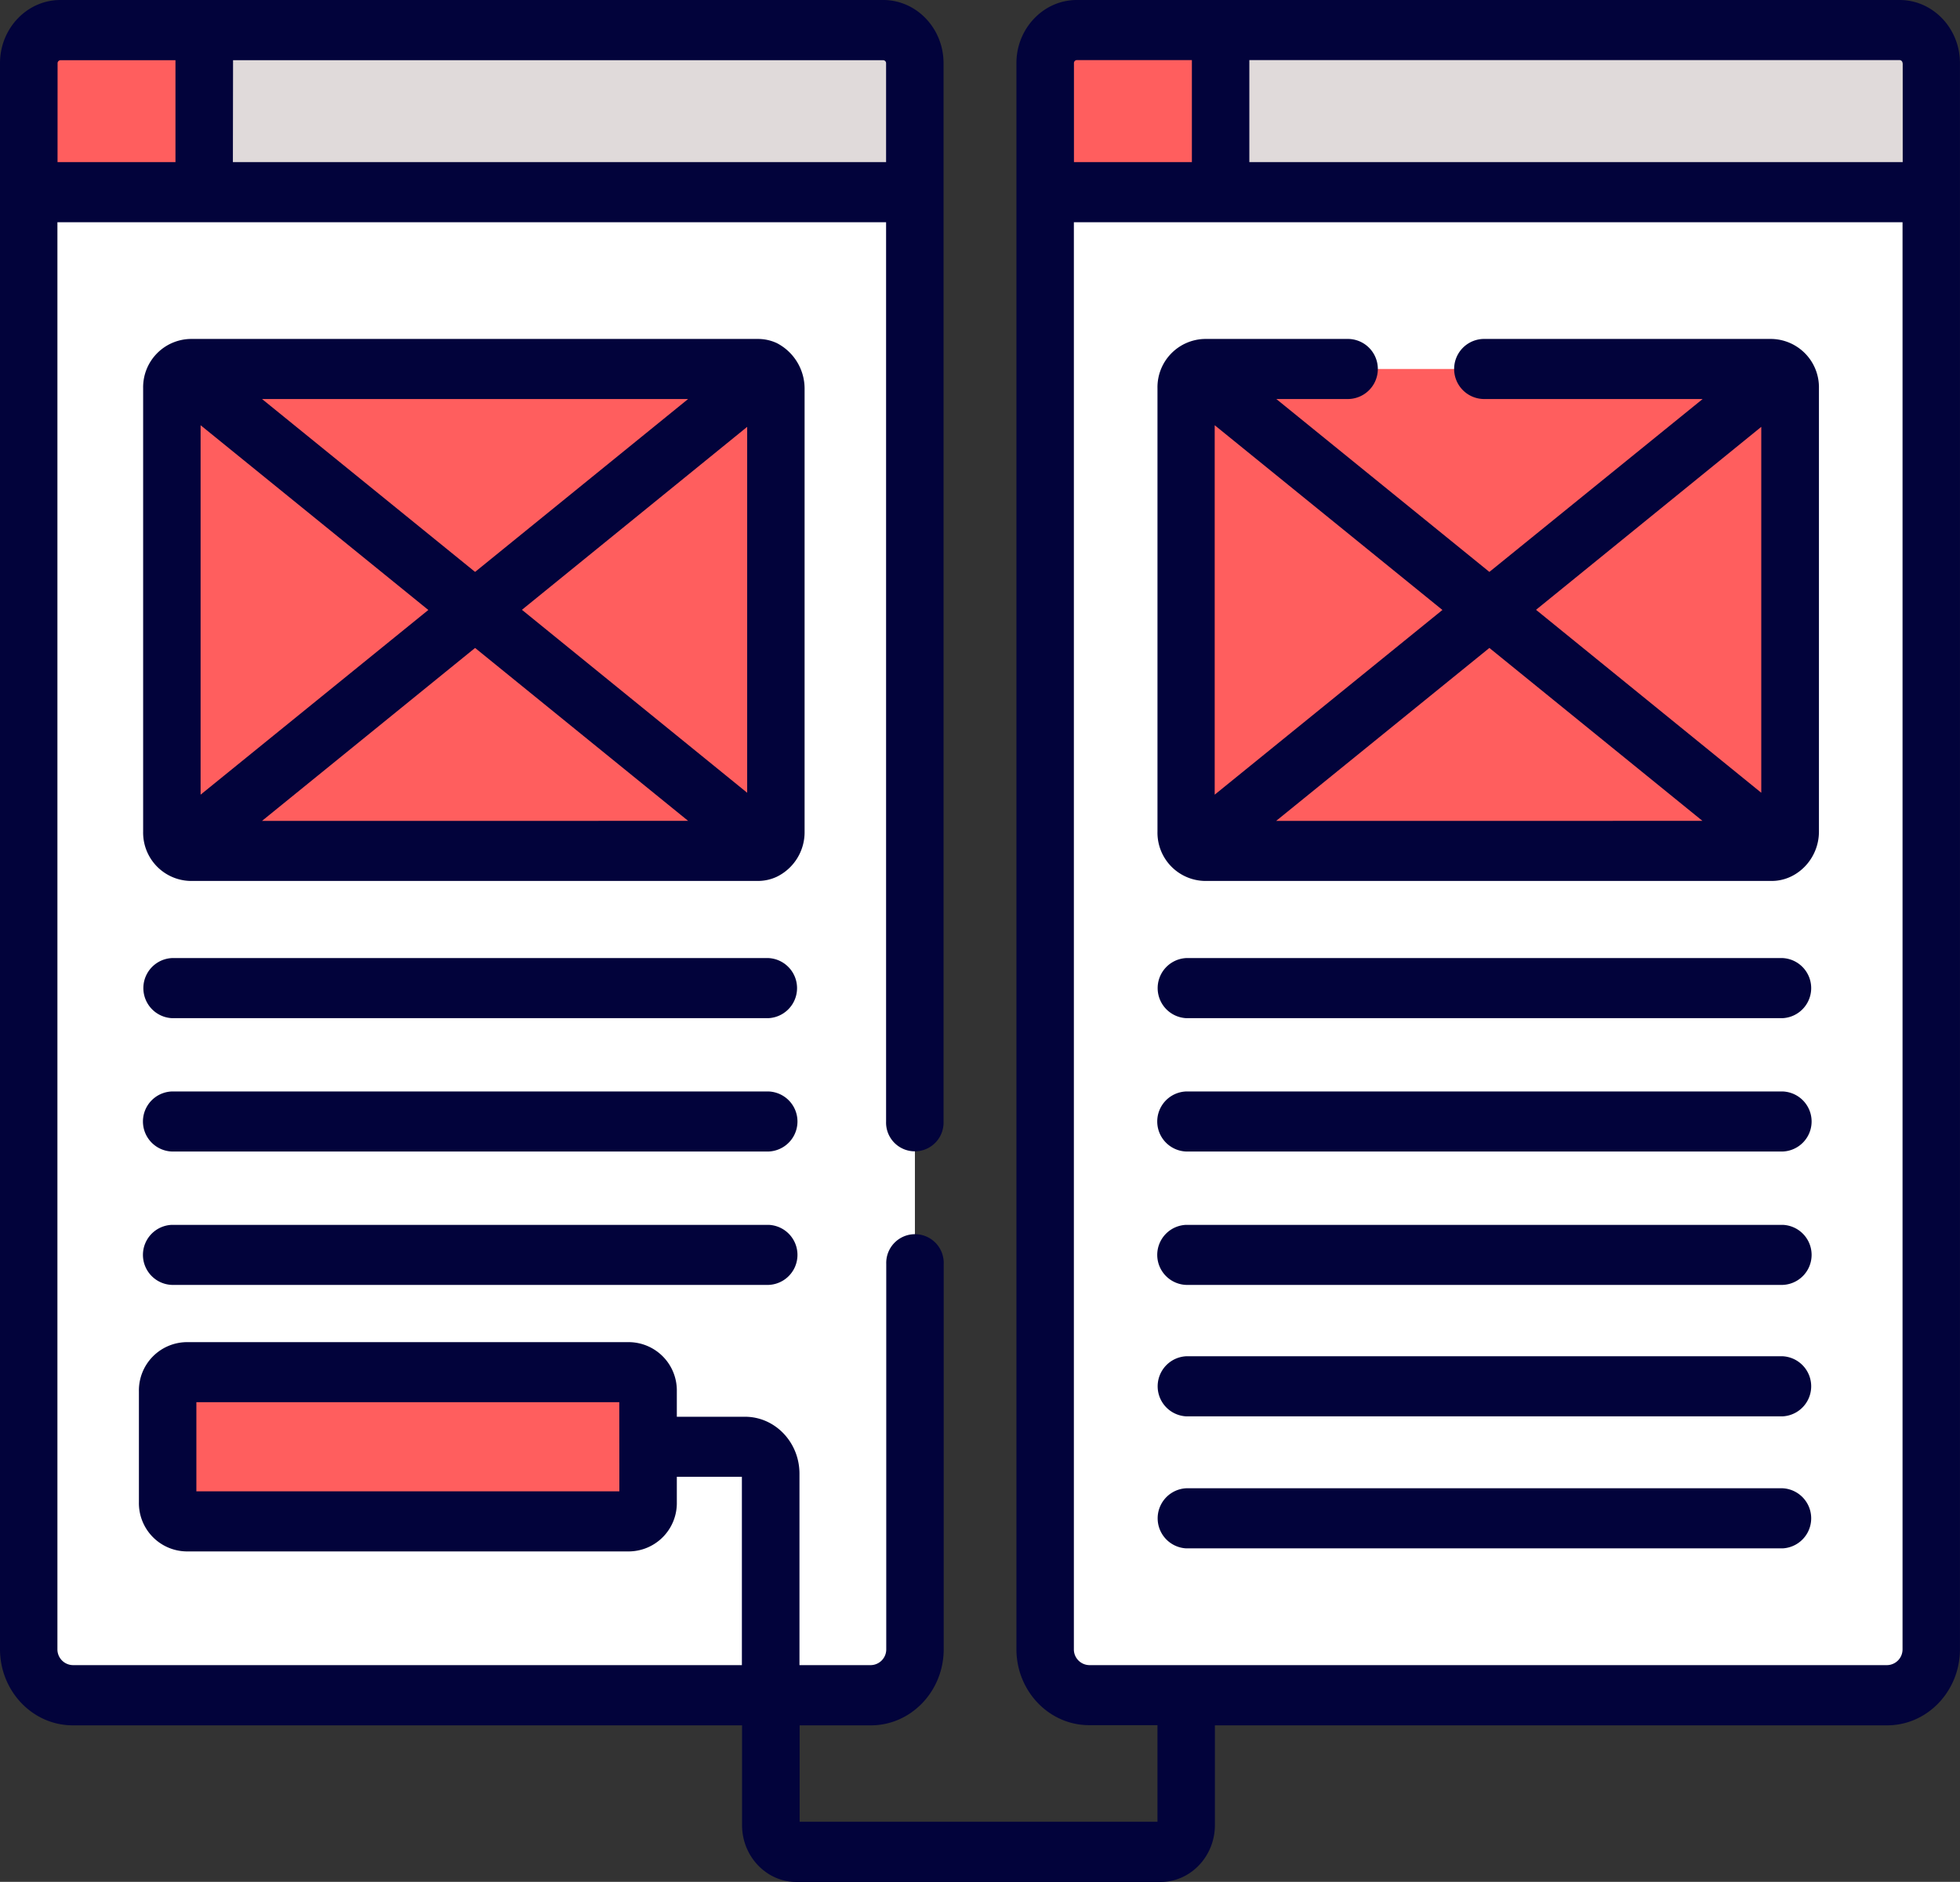<svg id="Capa_1" data-name="Capa 1" xmlns="http://www.w3.org/2000/svg" viewBox="0 0 481.99 462.87"><rect x="0" y="0" width="481.99" height="462.87" fill="#333333" stroke="none"/><defs><style>.cls-1{fill:#fff;}.cls-2{fill:#e0dada;}.cls-3{fill:#ff5e5e;}.cls-4{fill:#02033b;}</style></defs><title>image-2</title><path class="cls-1" d="M229.14,450.58H32.91a11.1,11.1,0,0,1-10.84-11.34V80.89H240V439.24a11.1,11.1,0,0,1-10.84,11.34Z" transform="translate(-15.01 -33.63)"/><path class="cls-2" d="M240,80.9H22.07V49.16A8,8,0,0,1,29.85,41H232.2A8,8,0,0,1,240,49.16Z" transform="translate(-15.01 -33.63)"/><path class="cls-3" d="M65.22,80.9H22.07V49.16A8,8,0,0,1,29.85,41H65.22Z" transform="translate(-15.01 -33.63)"/><path class="cls-1" d="M479.09,450.58H282.86A11.1,11.1,0,0,1,272,439.24V80.89H489.93V439.24a11.1,11.1,0,0,1-10.84,11.34Z" transform="translate(-15.01 -33.63)"/><path class="cls-2" d="M489.93,80.9H272V49.16A8,8,0,0,1,279.8,41H482.15a8,8,0,0,1,7.78,8.14Z" transform="translate(-15.01 -33.63)"/><path class="cls-3" d="M315.18,80.9H272V49.16A8,8,0,0,1,279.8,41h35.38Z" transform="translate(-15.01 -33.63)"/><path class="cls-3" d="M201.28,242.92H61.81a4.64,4.64,0,0,1-4.53-4.73V129.12a4.64,4.64,0,0,1,4.53-4.73H201.28a4.64,4.64,0,0,1,4.53,4.73V238.19A4.64,4.64,0,0,1,201.28,242.92Z" transform="translate(-15.01 -33.63)"/><path class="cls-3" d="M169.86,407.83H60.76a4.63,4.63,0,0,1-4.52-4.73V375.86a4.63,4.63,0,0,1,4.52-4.73h109.1a4.63,4.63,0,0,1,4.52,4.73V403.1a4.63,4.63,0,0,1-4.52,4.73Z" transform="translate(-15.01 -33.63)"/><path class="cls-3" d="M450.72,242.92H311.24a4.64,4.64,0,0,1-4.53-4.73V129.12a4.64,4.64,0,0,1,4.53-4.73H450.72a4.63,4.63,0,0,1,4.52,4.73V238.19A4.63,4.63,0,0,1,450.72,242.92Z" transform="translate(-15.01 -33.63)"/><path class="cls-4" d="M306.71,284.06H453.39a7.4,7.4,0,0,0,0-14.78H306.71a7.4,7.4,0,0,0,0,14.78Z" transform="translate(-15.01 -33.63)"/><path class="cls-4" d="M306.71,316.86H453.39a7.39,7.39,0,0,0,0-14.77H306.71a7.39,7.39,0,0,0,0,14.77Z" transform="translate(-15.01 -33.63)"/><path class="cls-4" d="M482.15,33.63H279.8c-8.18,0-14.84,7-14.84,15.53V439.24c0,10.32,8,18.72,17.9,18.72h16.79v23.76h-88V458h17.53c9.87,0,17.9-8.4,17.9-18.72V344.53a7.07,7.07,0,1,0-14.13,0v94.71a3.87,3.87,0,0,1-3.77,3.95H211.61V396.1c0-7.72-6-14-13.39-14H181.45v-6.23a11.88,11.88,0,0,0-11.59-12.12H60.76a11.88,11.88,0,0,0-11.59,12.12V403.1a11.88,11.88,0,0,0,11.59,12.12h109.1a11.88,11.88,0,0,0,11.59-12.12v-6.23h16v46.32H32.91a3.88,3.88,0,0,1-3.78-3.95V88.29H232.91V309.48a7.07,7.07,0,1,0,14.13,0V49.16c0-8.56-6.66-15.53-14.84-15.53H29.85c-8.19,0-14.84,7-14.84,15.53V439.24C15,449.56,23,458,32.91,458H197.49v24.53c0,7.72,6,14,13.39,14h89.5c7.39,0,13.39-6.29,13.39-14V458H479.09c9.87,0,17.9-8.4,17.9-18.72V49.16c0-8.56-6.66-15.53-14.84-15.53ZM167.32,400.44H63.3V378.52h104Zm-95-352H232.2a.73.73,0,0,1,.71.75V73.5H72.28Zm-43.15.75a.74.74,0,0,1,.72-.75H58.16V73.5h-29Zm453.74,0V73.5H322.24V48.41H482.15a.74.74,0,0,1,.72.75ZM279.8,48.41h28.31V73.5h-29V49.16A.73.73,0,0,1,279.8,48.41ZM479.09,443.19H282.86a3.87,3.87,0,0,1-3.77-3.95V88.29H482.87v351A3.87,3.87,0,0,1,479.09,443.19Z" transform="translate(-15.01 -33.63)"/><path class="cls-4" d="M450.72,117h-71a7.39,7.39,0,0,0,0,14.77h54L381.27,174.3l-52.4-42.53h17.85a7.39,7.39,0,0,0,0-14.77H311.24a11.88,11.88,0,0,0-11.59,12.12V238.19a11.87,11.87,0,0,0,11.59,12.12H450.71c6.29,0,11.6-5.48,11.6-12.12V129.12A11.89,11.89,0,0,0,450.72,117Zm-137,21.22,56,45.44-56,45.43Zm15.11,97.32L381.27,193l52.39,42.53Zm119.3-6.92-55.39-45,55.39-45Z" transform="translate(-15.01 -33.63)"/><path class="cls-4" d="M306.71,349.67H453.39a7.39,7.39,0,0,0,0-14.77H306.71a7.39,7.39,0,0,0,0,14.77Z" transform="translate(-15.01 -33.63)"/><path class="cls-4" d="M306.71,382H453.39a7.4,7.4,0,0,0,0-14.78H306.71a7.4,7.4,0,0,0,0,14.78Z" transform="translate(-15.01 -33.63)"/><path class="cls-4" d="M306.71,414.47H453.39a7.4,7.4,0,0,0,0-14.78H306.71a7.4,7.4,0,0,0,0,14.78Z" transform="translate(-15.01 -33.63)"/><path class="cls-4" d="M212.87,129.12A12.6,12.6,0,0,0,206,118a11,11,0,0,0-4.68-1H61.81a11.88,11.88,0,0,0-11.6,12.12V238.19a11.88,11.88,0,0,0,11.6,12.12H201.28a11,11,0,0,0,4.69-1,12.18,12.18,0,0,0,6.9-11.08V129.12Zm-28.64,2.65L131.84,174.3l-52.4-42.53ZM64.34,138.22l56,45.44-56,45.43Zm15.1,97.32L131.84,193l52.39,42.53Zm119.31-6.92-55.39-45,55.39-45Z" transform="translate(-15.01 -33.63)"/><path class="cls-4" d="M204,269.28H57.28a7.4,7.4,0,0,0,0,14.78H204a7.4,7.4,0,0,0,0-14.78Z" transform="translate(-15.01 -33.63)"/><path class="cls-4" d="M204,302.09H57.28a7.39,7.39,0,0,0,0,14.77H204a7.39,7.39,0,0,0,0-14.77Z" transform="translate(-15.01 -33.63)"/><path class="cls-4" d="M204,334.9H57.28a7.39,7.39,0,0,0,0,14.77H204a7.39,7.39,0,0,0,0-14.77Z" transform="translate(-15.01 -33.63)"/></svg>